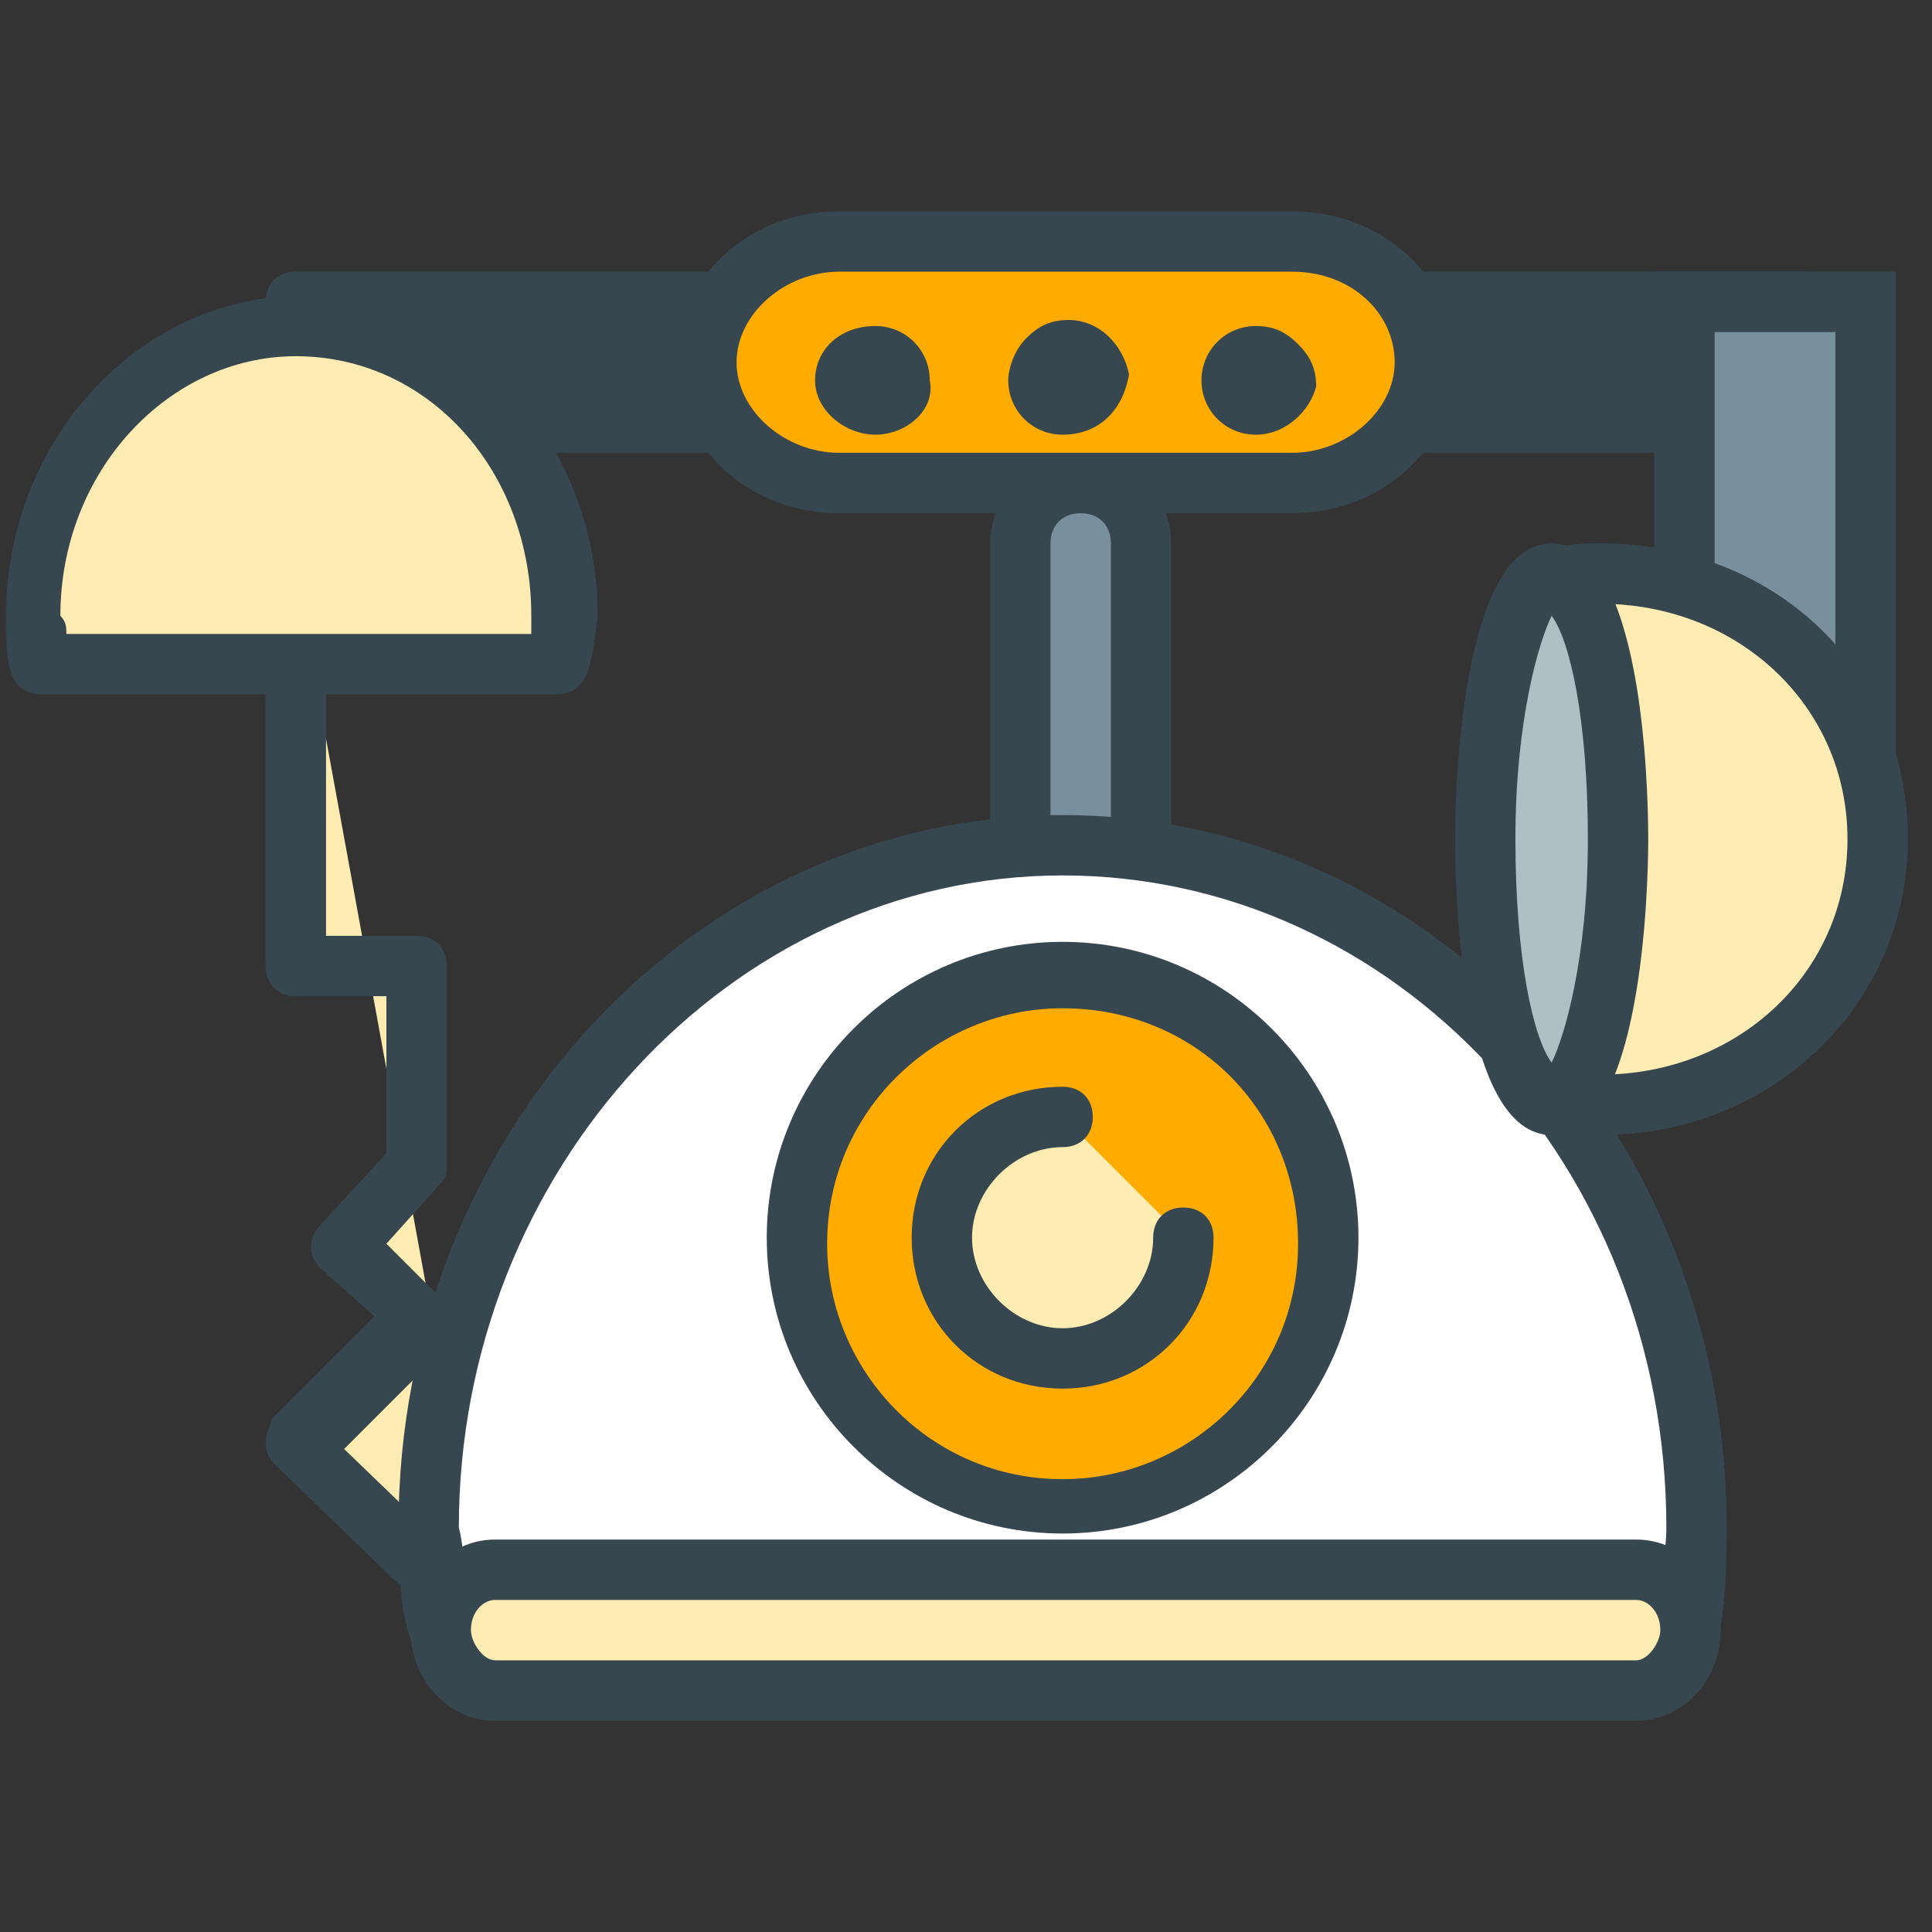 <?xml version="1.0" encoding="utf-8"?>
<!-- Generator: Adobe Illustrator 16.0.0, SVG Export Plug-In . SVG Version: 6.00 Build 0)  -->
<!DOCTYPE svg PUBLIC "-//W3C//DTD SVG 1.1//EN" "http://www.w3.org/Graphics/SVG/1.1/DTD/svg11.dtd">
<svg version="1.1" id="Layer_1" xmlns="http://www.w3.org/2000/svg" xmlns:xlink="http://www.w3.org/1999/xlink" x="0px" y="0px"
	 width="32px" height="32px" viewBox="0 0 32 32" enable-background="new 0 0 32 32" xml:space="preserve">
<rect x="0" y="0" width="32" height="32" fill="#333333" stroke="none"/>
<g>
	<g>
		<polyline fill="#FFECB3" points="4.9,9.5 4.9,16 6.9,16 6.9,19.3 5.6,20.7 6.9,21.9 4.9,23.9 8.1,27 		"/>
		<path fill="#37474F" d="M8.1,27.5c-0.1,0-0.2,0-0.3-0.1l-3.2-3.1c-0.1-0.1-0.2-0.2-0.2-0.4s0.1-0.3,0.1-0.4l1.7-1.7L5.3,21
			c-0.2-0.2-0.2-0.5,0-0.7l1.1-1.2v-2.6H4.9c-0.3,0-0.5-0.2-0.5-0.5V9.5C4.4,9.2,4.6,9,4.9,9s0.5,0.2,0.5,0.5v6h1.5
			c0.3,0,0.5,0.2,0.5,0.5v3.3c0,0.1,0,0.2-0.1,0.3l-0.9,1l0.9,0.9c0.1,0.1,0.2,0.2,0.2,0.4s-0.1,0.3-0.1,0.4l-1.7,1.7l2.8,2.7
			c0.2,0.2,0.2,0.5,0,0.7C8.3,27.4,8.2,27.5,8.1,27.5z"/>
	</g>
	<g>
		<rect x="4.9" y="5" fill="#37474F" width="25" height="2"/>
		<path fill="#37474F" d="M29.9,7.5h-25C4.6,7.5,4.4,7.3,4.4,7V5c0-0.3,0.2-0.5,0.5-0.5h25c0.3,0,0.5,0.2,0.5,0.5v2
			C30.4,7.3,30.2,7.5,29.9,7.5z M5.4,6.5h24v-1h-24V6.5z"/>
	</g>
	<g>
		<path fill="#78909C" d="M18.9,15c0,0.5-0.5,1-1,1l0,0c-0.5,0-1-0.4-1-1V9c0-0.5,0.5-1,1-1l0,0c0.5,0,1,0.4,1,1V15z"/>
		<path fill="#37474F" d="M17.9,16.4c-0.8,0-1.5-0.7-1.5-1.5V9c0-0.8,0.7-1.5,1.5-1.5s1.5,0.7,1.5,1.5v6
			C19.4,15.8,18.7,16.4,17.9,16.4z M17.9,8.5c-0.3,0-0.5,0.2-0.5,0.5v6c0,0.3,0.2,0.5,0.5,0.5s0.5-0.2,0.5-0.5V9
			C18.4,8.7,18.2,8.5,17.9,8.5z"/>
	</g>
	<g>
		<path fill="#FFFFFF" d="M17.6,14c-5.8,0-10.5,5-10.5,11.3c0,0.6,0.1,1.7,0.2,1.7H28c0.1,0,0.2-1.1,0.2-1.7
			C28.1,19,23.4,14,17.6,14z"/>
		<path fill="#37474F" d="M28,27.5H7.3c-0.3,0-0.7,0-0.7-2.2c0-6.5,4.9-11.8,11-11.8s11,5.3,11,11.8C28.6,27.5,28.3,27.5,28,27.5z
			 M7.7,26.5h19.8c0-0.3,0.1-0.8,0.1-1.2c0-6-4.5-10.8-10-10.8s-10,4.9-10,10.8C7.7,25.7,7.7,26.2,7.7,26.5z"/>
	</g>
	<g>
		<path fill="#FFECB3" d="M5,5.4c-2.4,0-4.4,2.2-4.4,4.8c0,0.3,0,0.8,0.1,0.8h8.6c0,0,0.1-0.6,0.1-0.8C9.3,7.6,7.4,5.4,5,5.4z"/>
		<path fill="#37474F" d="M9.2,11.5H0.7c-0.6,0-0.6-0.6-0.6-1.3c0-2.9,2.2-5.3,4.9-5.3c2.7,0,4.9,2.4,4.9,5.3
			C9.8,10.9,9.8,11.5,9.2,11.5z M1.1,10.5h7.7c0-0.1,0-0.2,0-0.3c0-2.4-1.7-4.3-3.9-4.3c-2.1,0-3.9,1.9-3.9,4.3
			C1.1,10.3,1.1,10.4,1.1,10.5z"/>
	</g>
	<g>
		<g>
			<path fill="#FFAB00" d="M22,20.5c0,2.4-2,4.4-4.4,4.4c-2.4,0-4.4-2-4.4-4.4c0-2.4,2-4.4,4.4-4.4C20.1,16.2,22,18.1,22,20.5z"/>
			<path fill="#37474F" d="M17.6,25.4c-2.7,0-4.9-2.2-4.9-4.9c0-2.7,2.2-4.9,4.9-4.9c2.7,0,4.9,2.2,4.9,4.9
				C22.5,23.2,20.3,25.4,17.6,25.4z M17.6,16.7c-2.1,0-3.9,1.7-3.9,3.9c0,2.1,1.7,3.9,3.9,3.9c2.1,0,3.9-1.7,3.9-3.9
				C21.5,18.4,19.8,16.7,17.6,16.7z"/>
		</g>
		<g>
			<path fill="#FFECB3" d="M19.6,20.5c0,1.1-0.9,2-2,2c-1.1,0-2-0.9-2-2c0-1.1,0.9-2,2-2"/>
			<path fill="#37474F" d="M17.6,23c-1.4,0-2.5-1.1-2.5-2.5c0-1.4,1.1-2.5,2.5-2.5c0.3,0,0.5,0.2,0.5,0.5S17.9,19,17.6,19
				c-0.8,0-1.5,0.7-1.5,1.5c0,0.8,0.7,1.5,1.5,1.5c0.8,0,1.5-0.7,1.5-1.5c0-0.3,0.2-0.5,0.5-0.5s0.5,0.2,0.5,0.5
				C20.1,21.9,19,23,17.6,23z"/>
		</g>
	</g>
	<g>
		<path fill="#FFECB3" d="M28,27c0,0.5-0.4,1-0.9,1H8.2c-0.5,0-0.9-0.5-0.9-1l0,0c0-0.5,0.4-1,0.9-1h18.9C27.6,26,28,26.5,28,27
			L28,27z"/>
		<path fill="#37474F" d="M27.1,28.5H8.2c-0.8,0-1.4-0.7-1.4-1.5c0-0.8,0.6-1.5,1.4-1.5h18.9c0.8,0,1.4,0.7,1.4,1.5
			S27.9,28.5,27.1,28.5z M8.2,26.5c-0.2,0-0.4,0.2-0.4,0.5c0,0.2,0.2,0.5,0.4,0.5h18.9c0.2,0,0.4-0.3,0.4-0.5c0-0.3-0.2-0.5-0.4-0.5
			H8.2z"/>
	</g>
	<g>
		<path fill="#FFAB00" d="M23.6,6c0,1.1-1,2-2.2,2h-7.5c-1.2,0-2.2-0.9-2.2-2l0,0c0-1.1,1-2,2.2-2h7.5C22.6,4,23.6,4.9,23.6,6
			L23.6,6z"/>
		<path fill="#37474F" d="M21.4,8.5h-7.5c-1.5,0-2.7-1.1-2.7-2.5c0-1.4,1.2-2.5,2.7-2.5h7.5c1.5,0,2.7,1.1,2.7,2.5
			C24.1,7.4,22.9,8.5,21.4,8.5z M13.9,4.5c-0.9,0-1.7,0.7-1.7,1.5c0,0.8,0.8,1.5,1.7,1.5h7.5c0.9,0,1.7-0.7,1.7-1.5
			c0-0.8-0.7-1.5-1.7-1.5H13.9z"/>
	</g>
	<g>
		<rect x="27.9" y="5" fill="#78909C" width="3" height="9"/>
		<path fill="#37474F" d="M31.4,14.5h-4v-10h4V14.5z M28.4,13.5h2v-8h-2V13.5z"/>
	</g>
	<g>
		<g>
			<path fill="#37474F" d="M20.3,6.3c0-0.3,0.2-0.4,0.4-0.4c0.3,0,0.5,0.2,0.4,0.4c0,0.2-0.2,0.4-0.4,0.4
				C20.5,6.7,20.3,6.5,20.3,6.3z"/>
			<path fill="#37474F" d="M20.8,7.2c-0.5,0-0.9-0.4-0.9-0.9c0-0.5,0.4-0.9,0.9-0.9c0.3,0,0.5,0.1,0.7,0.3c0.2,0.2,0.3,0.4,0.3,0.7
				C21.7,6.8,21.3,7.2,20.8,7.2L20.8,7.2z"/>
		</g>
		<g>
			<path fill="#37474F" d="M17.2,6.3c0-0.3,0.2-0.4,0.4-0.4c0.2,0,0.4,0.2,0.5,0.4c0,0.2-0.2,0.4-0.5,0.4
				C17.4,6.7,17.2,6.5,17.2,6.3z"/>
			<path fill="#37474F" d="M17.6,7.2L17.6,7.2c-0.5,0-0.9-0.4-0.9-0.9c0-0.2,0.1-0.5,0.3-0.7c0.2-0.2,0.4-0.3,0.7-0.3
				c0.5,0,0.9,0.4,1,0.9C18.6,6.8,18.2,7.2,17.6,7.2z"/>
		</g>
		<g>
			<path fill="#37474F" d="M14.1,6.3c0-0.2,0.2-0.4,0.5-0.4C14.8,5.8,15,6,15,6.3c0,0.2-0.2,0.4-0.5,0.4C14.3,6.7,14.1,6.5,14.1,6.3
				z"/>
			<path fill="#37474F" d="M14.5,7.2L14.5,7.2C14.5,7.2,14.5,7.2,14.5,7.2c-0.5,0-1-0.4-1-0.9c0-0.5,0.4-0.9,1-0.9
				c0.5,0,0.9,0.4,0.9,0.9C15.5,6.8,15,7.2,14.5,7.2z"/>
		</g>
	</g>
	<g>
		<line fill="#FFECB3" x1="28.4" y1="12" x2="30.4" y2="12"/>
		<path fill="#37474F" d="M30.4,12.5h-2c-0.3,0-0.5-0.2-0.5-0.5s0.2-0.5,0.5-0.5h2c0.3,0,0.5,0.2,0.5,0.5S30.7,12.5,30.4,12.5z"/>
	</g>
	<g>
		<path fill="#FFECB3" d="M31.1,13.9c0-2.4-2-4.4-4.6-4.4c-0.2,0-0.6,0-0.6,0.1v8.6c0,0,0.4,0.1,0.6,0.1
			C29.1,18.3,31.1,16.3,31.1,13.9z"/>
		<path fill="#37474F" d="M26.5,18.8c-0.4,0-1.1,0-1.1-0.6V9.6C25.4,9,26.1,9,26.5,9c2.9,0,5.1,2.1,5.1,4.9
			C31.6,16.6,29.4,18.8,26.5,18.8z M26.4,17.8c0,0,0.1,0,0.1,0c2.3,0,4.1-1.7,4.1-3.9c0-2.2-1.8-3.9-4.1-3.9c0,0-0.1,0-0.1,0V17.8z"
			/>
	</g>
	<g>
		<path fill="#B0BEC5" d="M25.7,18.3c-0.6,0-1.1-2-1.1-4.4s0.5-4.4,1.1-4.4s1.1,2,1.1,4.4S26.3,18.3,25.7,18.3z"/>
		<path fill="#37474F" d="M25.7,18.8c-1.5,0-1.6-4-1.6-4.9c0-0.8,0.1-4.9,1.6-4.9c1.5,0,1.6,4,1.6,4.9
			C27.3,14.7,27.2,18.8,25.7,18.8z M25.7,10.2c-0.2,0.4-0.6,1.7-0.6,3.7s0.3,3.3,0.6,3.7c0.2-0.4,0.6-1.7,0.6-3.7S26,10.6,25.7,10.2
			z"/>
	</g>
</g>
</svg>
